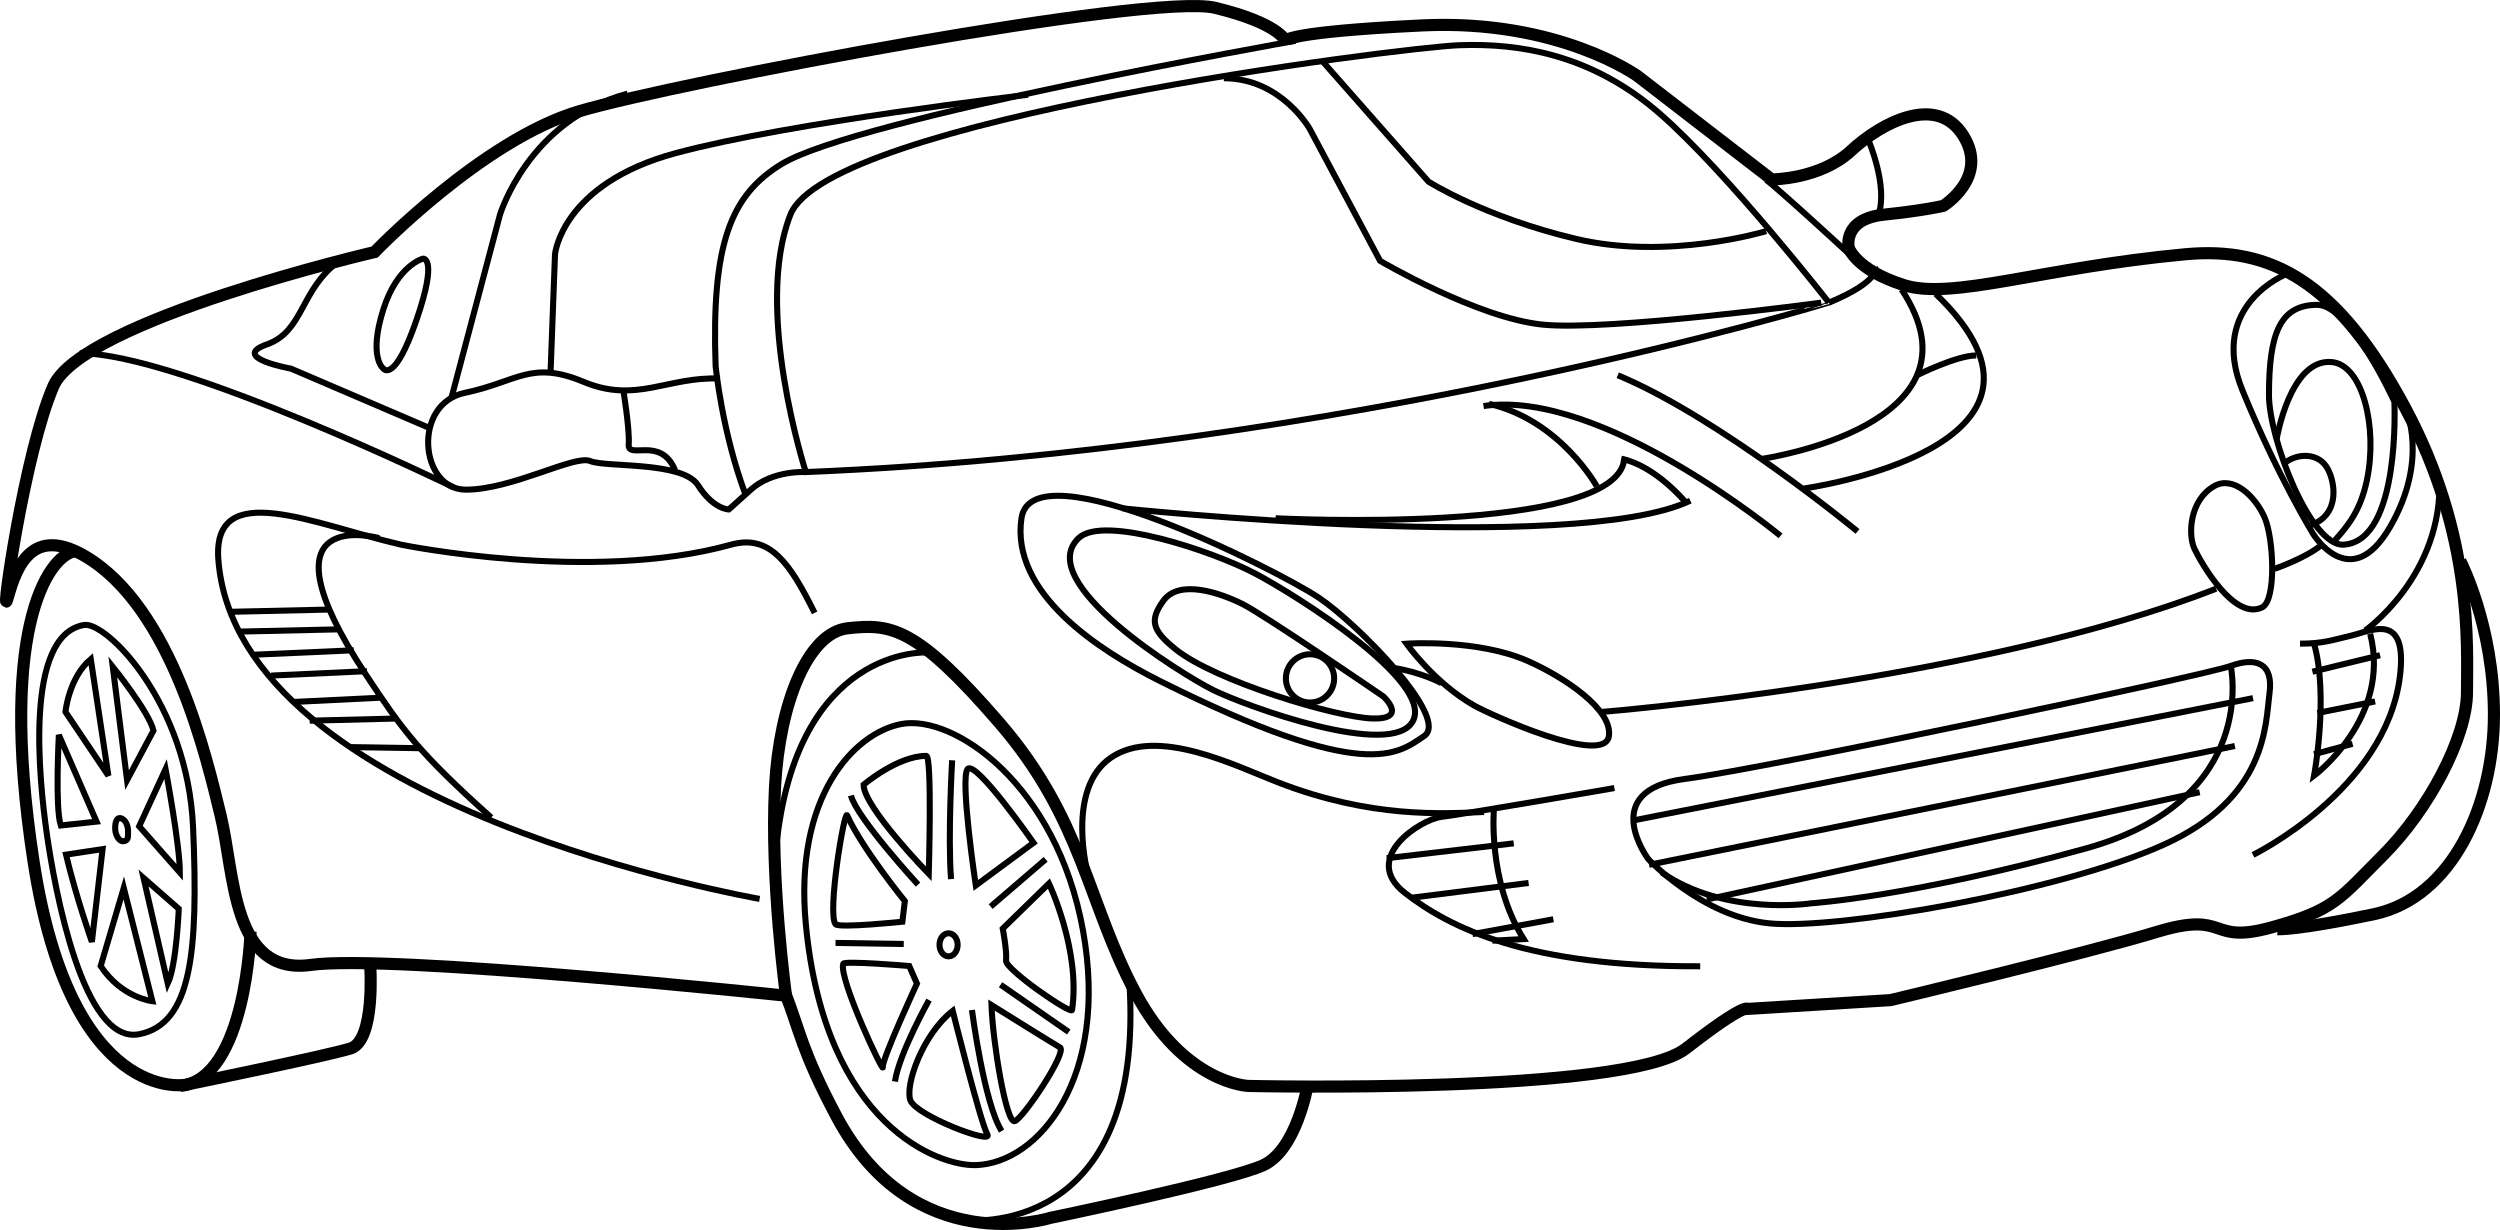 <?xml version="1.0" encoding="utf-8"?>
<!-- Generator: Adobe Illustrator 13.0.0, SVG Export Plug-In . SVG Version: 6.00 Build 14948)  -->
<!DOCTYPE svg PUBLIC "-//W3C//DTD SVG 1.1//EN" "http://www.w3.org/Graphics/SVG/1.1/DTD/svg11.dtd">
<svg version="1.1" id="elise" xmlns="http://www.w3.org/2000/svg" xmlns:xlink="http://www.w3.org/1999/xlink" x="0px" y="0px"
	 width="412.359px" height="202.882px" viewBox="0 0 412.359 202.882" enable-background="new 0 0 412.359 202.882"
	 xml:space="preserve">
<path fill="none" stroke="#000000" stroke-width="2" d="M212.031,6.733c0,0-1.089-2.903-11.613-5.443
	c-10.525-2.54-88.913,12.338-104.88,17.056c-15.968,4.718-33.751,23.228-33.751,23.228S13.52,52.822,8.801,63.71
	c-4.718,10.887-8.709,38.832-7.621,35.202c1.147-3.825,3.266-12.702,12.702-7.257c14.586,8.414,20.286,33.789,22.5,42.823
	c2.358,9.618,1.814,26.492,14.879,24.678c13.064-1.813,78.388,5.08,78.388,5.08s-2.624-19.099-1.814-34.476
	c0.727-13.79,5.444-25.404,11.976-26.129c7.086-0.787,11.25-0.363,25.041,15.605c13.791,15.968,14.516,29.758,22.5,44.638
	c7.983,14.88,18.508,15.243,18.508,15.243s62.421,1.451,72.22-6.17c9.798-7.622,10.161-6.532,10.161-6.532l23.59-1.452
	c0,0,31.935-7.621,43.911-11.25c11.977-3.629,8.348,2.177,18.871-0.727c10.524-2.903,11.251-4.717,18.509-11.976
	c7.257-7.258,13.791-19.234,13.791-26.855s1.089-25.766-10.161-46.815c-11.25-21.049-22.193-26.705-36.291-25.403
	c-23.589,2.177-38.468,7.623-46.452,5.081c-7.985-2.541-9.074-6.169-9.074-6.169s-1.087-4.718,5.807-5.444
	c6.896-0.727,9.799-1.452,9.799-1.452s7.621-4.718,3.267-11.613c-4.355-6.895-13.428-2.179-18.509,2.54
	c-5.081,4.719-13.065,4.719-13.065,4.719L270.097,12.54c0,0-13.064-9.436-35.564-8.347C212.031,5.281,212.031,6.733,212.031,6.733z"
	/>
<path fill="none" stroke="#000000" d="M231.991,106.17c0,0,11.704-0.817,20.005,2.858c6.093,2.697,14.018,8.029,13.383,12.384
	c-0.733,5.028-19.667-3.602-22.138-4.99C236.618,112.703,231.991,106.17,231.991,106.17z"/>
<path fill="none" stroke="#000000" d="M365.225,80.176c3.188-1.806,6.805,1.77,8.302,5.172c1.496,3.402,1.996,13.655-0.409,14.834
	c-4.599,2.256-10.07-7.349-11.159-9.663C360.87,88.206,361.143,82.49,365.225,80.176z"/>
<path fill="none" stroke="#000000" d="M271.866,141.69c0,0-8.438-11.295,5.988-13.201c14.425-1.905,86.01-17.148,90.092-18.645
	c4.083-1.497,7.076-0.544,6.396,4.491c-0.68,5.035-0.271,17.284-17.555,25.041c-17.284,7.757-53.756,14.018-64.916,12.928
	C280.712,151.216,271.866,141.69,271.866,141.69z"/>
<path fill="none" stroke="#000000" d="M266.286,129.986c0,0-25.177,4.355-28.579,4.763c-3.403,0.408-13.336,6.805-5.988,12.521
	c7.349,5.716,20.141,12.249,48.72,12.112"/>
<path fill="none" stroke="#000000" d="M371.621,141.009c0,0,21.887-10.699,24.224-29.396c1.361-10.887-4.808-7.53-7.894-6.805
	c-3.204,0.753-4.763,1.361-8.573,1.361"/>
<path fill="none" stroke="#000000" d="M177.918,88.75c4.088-3.894,22.136,2.176,29.032,5.806c6.896,3.63,29.396,17.783,26.13,24.316
	c-3.267,6.532-27.943-2.542-33.025-5.082C194.975,111.251,170.297,96.009,177.918,88.75z"/>
<path fill="none" stroke="#000000" d="M374.252,65.161c0-10.169,1.815-14.879,7.983-14.879c5.455,0,12.703,15.967,12.703,15.967
	s1.095,22.961-8.347,23.589C381.147,90.202,374.252,72.418,374.252,65.161z"/>
<path fill="none" stroke="#000000" d="M306.389,87.662c0,0-22.865-18.872-39.558-25.767"/>
<path fill="none" stroke="#000000" d="M293.687,88.388c0,0-29.396-24.316-48.993-21.413"/>
<path fill="none" stroke="#000000" d="M185.176,83.851c0,0,74.759,7.802,93.631-1.271"/>
<path fill="none" stroke="#000000" d="M313.646,47.741c14.877,22.5-23.045,27.945-23.045,27.945"/>
<path fill="none" stroke="#000000" d="M297.497,80.585c0,0,48.267-6.713,21.774-32.117"/>
<path fill="none" stroke="#000000" d="M210.398,85.484c0,0,56.432,2.904,57.521-9.798"/>
<path fill="none" stroke="#000000" d="M316.187,61.895c0,0,6.532-3.267,9.798-3.267"/>
<path fill="none" stroke="#000000" d="M125.296,148.268c0,0-86.039-14.878-89.276-55.889c-1.088-13.79,15.969-5.806,30.123-2.541
	c0,0,31.285,6.433,54.436,0c6.533-1.814,9.8,3.265,13.791,11.25"/>
<path fill="none" stroke="#000000" d="M62.513,88.75c0,0-20.848-5.792-2.177,22.501c5.987,9.072,8.708,12.883,20.686,23.588"/>
<path fill="none" stroke="#000000" d="M132.917,77.863c0,0-8.71-26.855-2.54-42.46c6.169-15.605,100.525-27.582,110.324-27.945
	c9.799-0.362,21.775,1.453,33.025,11.251c11.25,9.799,27.943,31.21,27.943,31.21S222.192,74.234,132.917,77.863z"/>
<path fill="none" stroke="#000000" d="M74.852,80.403c0,0-45.364-22.137-61.695-22.137"/>
<path fill="none" stroke="#000000" d="M118.763,62.44c-8.709-0.362-13.79,4.173-22.5,0.543c-8.71-3.63-10.888,0-19.597,1.815
	c-8.71,1.815-7.441,15.968,0.181,15.968c7.621,0,17.964-5.807,20.505-4.719c2.541,1.089,15.242,0,17.782,3.993
	c2.54,3.992,5.082,3.992,5.082,3.992s0,0,3.629-3.266c3.628-3.266,9.072-2.904,9.072-2.904"/>
<path fill="none" stroke="#000000" d="M213.665,6.733c0,0-72.339,12.774-84.739,20.323c-8.347,5.081-11.613,13.064-10.887,33.388
	c0,0,1.089,10.889,4.899,21.05"/>
<path fill="none" stroke="#000000" d="M309.291,44.112c0,0,1.088,2.177-7.621,5.807"/>
<path fill="none" stroke="#000000" d="M63.238,60.806c0,0,1.813,2.541,5.443-7.983s1.089-10.161,1.089-10.161
	s-4.22,1.075-6.532,8.346C60.698,58.992,63.238,60.806,63.238,60.806z"/>
<path fill="none" stroke="#000000" d="M74.489,65.524l7.983-30.122c0,0,4.718-15.605,21.048-19.96"/>
<path fill="none" stroke="#000000" d="M90.82,61.169l0.725-19.234c0,0,1.09-11.612,19.96-16.693
	c18.872-5.082,58.066-9.618,58.066-9.618"/>
<path fill="none" stroke="#000000" d="M291.326,38.125c0,0-16.148,4.9-31.391,1.271c-15.242-3.63-24.315-9.437-24.315-9.437
	L218.2,10.18"/>
<path fill="none" stroke="#000000" d="M168.482,85.484c-1.815,12.339,12.702,21.775,22.863,26.856
	c33.982,16.993,39.194,11.976,43.549,9.072c4.355-2.903-10.888-18.508-17.419-22.863C210.942,94.194,170.252,73.447,168.482,85.484z
	"/>
<path fill="none" stroke="#000000" d="M300.399,49.919c0,0-35.02,4.718-45.908,3.629c-10.887-1.088-26.855-10.525-26.855-10.525
	l-11.613-21.774c0,0-4.717-8.347-14.153-8.347"/>
<path fill="none" stroke="#000000" d="M70.859,70.604l-22.863-9.799c0,0-10.16-1.813-3.991-3.991
	c6.168-2.178,5.443-9.074,11.976-13.792"/>
<path fill="none" stroke="#000000" d="M377.156,45.201c0,0-13.065,5.081-7.26,19.235c5.808,14.153,11.614,23.588,11.614,23.588
	s6.169,10.161,12.701-1.089c6.532-11.25,2.541-19.597,2.541-19.597"/>
<path fill="none" stroke="#000000" d="M367.946,109.844c0,0,4.854,22.093-23.816,30.077c-28.669,7.983-45.362,9.072-45.362,9.072
	s-14.154,2.178-24.678-5.08"/>
<path fill="none" stroke="#000000" d="M179.46,144.275c0,0-3.811-14.153,3.811-19.325s20.509,1.373,27.491,4.083
	c15.424,5.988,27.218,5.171,34.022,4.899"/>
<path fill="none" stroke="#000000" stroke-width="2" d="M215.66,179.115c0,0-1.813,10.524-7.257,13.064
	c-5.443,2.54-35.203,8.71-35.203,8.71s-22.512,7.099-35.202-16.694c-5.806-10.887-6.078-14.29-8.527-20.503"/>
<path fill="none" stroke="#000000" d="M152.877,107.622c0,0-21.594-1.18-24.86,32.299"/>
<path fill="none" stroke="#000000" d="M160.951,192.18c-5.896,0.182-24.86-6.252-28.034-39.738
	c-1.996-21.049,7.983-31.574,15.786-33.025c8.568-1.593,25.585,9.889,29.94,34.113C182.998,177.754,171.31,191.861,160.951,192.18z"
	/>
<path fill="none" stroke="#000000" stroke-width="2" d="M61.061,159.155c0,0,0.908,12.52-3.266,13.79s-27.218,5.989-27.218,5.989
	s-18.871,3.447-25.041-36.836c-6.17-40.283,3.266-51.17,7.076-51.17"/>
<path fill="none" stroke="#000000" d="M13.883,103.085c3.599-0.589,17.057,12.703,17.964,33.389
	c0.907,20.686-0.279,32.423-8.892,34.112c-9.254,1.815-13.939-23.956-15.242-33.115C6.479,128.795,3.902,104.719,13.883,103.085z"/>
<path fill="none" stroke="#000000" stroke-width="2" d="M405.825,92.561c0,0,5.534,10.615,5.534,25.313
	c0,14.698-6.805,30.213-19.869,32.935c-13.065,2.722-15.786,2.45-15.786,2.45"/>
<path fill="none" stroke="#000000" d="M159.228,201.253c0,0,29.939,3.447,27.036-39.558"/>
<path fill="none" stroke="#000000" stroke-width="2" d="M41.327,153.666c0,0-0.68,24.225-11.568,25.449"/>
<path fill="none" stroke="#000000" d="M102.796,64.254c0,0,1.088,6.533,0.906,9.074c-0.182,2.54,5.262-1.453,7.621,4.173"/>
<path fill="none" stroke="#000000" d="M308.203,23.154c0,0,3.266,7.621,1.632,12.249"/>
<path fill="none" stroke="#000000" d="M306.841,43.568c0,0-13.88-12.793-15.515-13.881"/>
<path fill="none" stroke="#000000" d="M263.384,80.222c0,0-5.99-10.887-17.784-13.609"/>
<path fill="none" stroke="#000000" d="M278.024,82.831c0,0-4.911-5.977-10.616-7.179"/>
<line fill="none" stroke="#000000" x1="69.226" y1="123.409" x2="57.794" y2="123.227"/>
<line fill="none" stroke="#000000" x1="65.597" y1="118.51" x2="51.08" y2="118.873"/>
<line fill="none" stroke="#000000" x1="63.056" y1="115.062" x2="48.358" y2="115.788"/>
<line fill="none" stroke="#000000" x1="60.517" y1="110.707" x2="44.729" y2="111.433"/>
<line fill="none" stroke="#000000" x1="58.339" y1="107.259" x2="42.008" y2="107.985"/>
<line fill="none" stroke="#000000" x1="55.617" y1="103.812" x2="39.648" y2="104.175"/>
<line fill="none" stroke="#000000" x1="54.166" y1="100.546" x2="38.197" y2="100.908"/>
<path fill="none" stroke="#000000" d="M246.417,133.389c0,0-1.089,11.976,4.9,21.502l-5.172,0.272"/>
<path fill="none" stroke="#000000" d="M381.691,106.17c2.45,8.709,0,21.774,0,21.774s12.793-9.526,9.254-23.408"/>
<line fill="none" stroke="#000000" x1="242.879" y1="154.074" x2="256.215" y2="151.625"/>
<line fill="none" stroke="#000000" x1="232.718" y1="148.086" x2="252.132" y2="145.637"/>
<line fill="none" stroke="#000000" x1="228.725" y1="141.554" x2="249.683" y2="139.104"/>
<line fill="none" stroke="#000000" x1="362.821" y1="130.667" x2="281.529" y2="148.358"/>
<line fill="none" stroke="#000000" x1="272.002" y1="142.643" x2="368.627" y2="123.045"/>
<line fill="none" stroke="#000000" x1="371.621" y1="115.152" x2="269.553" y2="135.293"/>
<line fill="none" stroke="#000000" x1="382.235" y1="117.602" x2="391.763" y2="115.697"/>
<line fill="none" stroke="#000000" x1="381.419" y1="110.797" x2="392.579" y2="108.075"/>
<line fill="none" stroke="#000000" x1="381.691" y1="124.406" x2="388.044" y2="122.683"/>
<circle fill="none" stroke="#000000" cx="216.08" cy="111.897" r="3.981"/>
<path fill="none" stroke="#000000" d="M191.89,99.093c2.639-3.653,9.437-1.271,13.065,0.545
	c3.629,1.814,23.226,15.242,23.226,15.242s4.173,3.81-1.815,3.629c-5.988-0.181-25.979-6.169-32.48-11.432
	C190.075,103.993,189.531,102.36,191.89,99.093z"/>
<path fill="none" stroke="#000000" d="M376.974,76.264c2.232-1.595,5.265-1.437,6.701,0.638c1.436,2.075,2.591,7.937-2.553,9.731"/>
<path fill="none" stroke="#000000" d="M375.522,72.419c0,0,2.195-13.312,9.073-12.702c5.125,0.454,7.637,10.81,5.805,19.507
	c-1.088,5.171-3.265,7.621-5.261,9.889"/>
<path fill="none" stroke="#000000" d="M390.129,103.993c0,0,11.977-8.438,12.249-23.408"/>
<path fill="none" stroke="#000000" d="M264.291,117.421c0,0,62.42-5.081,101.252-20.323"/>
<path fill="none" stroke="#000000" d="M237.797,112.703c0,0-3.266-1.814-7.984-2.54"/>
<path fill="none" stroke="#000000" d="M375.159,93.832c0,0,5.263-1.815,7.803-3.993"/>
<path fill="none" stroke="#000000" d="M160.951,146.044c0,0-2.631-17.555-1.36-19.188c1.271-1.633,10.887,12.158,10.887,12.158
	L160.951,146.044z"/>
<path fill="none" stroke="#000000" d="M165.396,153.167c0,0,0.726,3.809,0.544,5.262c-0.181,1.453,10.769,8.968,10.888,8.166
	c1.452-9.799-3.811-20.867-3.811-20.867L165.396,153.167z"/>
<path fill="none" stroke="#000000" d="M163.537,165.778c0,0,10.025,6.261,11.296,6.987c1.271,0.726-5.987,11.613-7.439,12.158
	C165.941,185.466,163.718,171.584,163.537,165.778z"/>
<path fill="none" stroke="#000000" d="M157.141,166.731c0,0,4.627,18.555,5.716,20.369c1.088,1.813-11.795-3.085-12.702-5.625
	C149.248,178.935,152.242,170.542,157.141,166.731z"/>
<path fill="none" stroke="#000000" d="M139.086,158.973c-0.798,2.392,6.713,18.328,6.532,17.058s5.625-13.792,5.625-13.792
	l-1.269-2.902C149.974,159.337,139.269,158.429,139.086,158.973z"/>
<path fill="none" stroke="#000000" d="M148.839,152.033l0.409-3.402c0,0-7.077-8.71-9.526-14.154
	c-0.447-0.993-3.313,16.206-1.906,17.964C138.36,153.122,148.839,152.033,148.839,152.033z"/>
<path fill="none" stroke="#000000" d="M142.443,129.441c0,0,5.58-4.763,10.342-4.763c0.982,0,0.409,19.461,0.409,19.461
	S142.443,133.116,142.443,129.441z"/>
<ellipse fill="none" stroke="#000000" cx="156.461" cy="155.843" rx="1.497" ry="1.905"/>
<path fill="none" stroke="#000000" d="M157.051,125.405c0,0-0.727,12.521-0.182,19.597"/>
<line fill="none" stroke="#000000" x1="172.475" y1="141.736" x2="163.401" y2="149.539"/>
<line fill="none" stroke="#000000" x1="165.035" y1="162.421" x2="176.285" y2="170.224"/>
<path fill="none" stroke="#000000" d="M160.317,166.595c0,0,1.997,15.425,4.899,19.961"/>
<path fill="none" stroke="#000000" d="M153.24,164.961c0,0-4.9,8.711-5.626,13.428"/>
<line fill="none" stroke="#000000" x1="149.067" y1="155.707" x2="137.816" y2="155.527"/>
<path fill="none" stroke="#000000" d="M151.425,145.909c0,0-10.16-11.069-11.068-14.698"/>
<path fill="none" stroke="#000000" d="M18.6,109.98c0,0,5.988,7.44,6.714,10.525l-4.355,8.166L18.6,109.98z"/>
<path fill="none" stroke="#000000" d="M27.31,126.856c0,0,2.359,12.521,2.359,17.057l-6.714-7.621L27.31,126.856z"/>
<path fill="none" stroke="#000000" d="M23.681,144.82l5.806,5.082c0,0-0.362,9.254-1.813,12.338L23.681,144.82z"/>
<path fill="none" stroke="#000000" d="M15.924,135.521l-6.215-14.29c0,0-0.646,12.04,0.317,14.925L15.924,135.521z"/>
<path fill="none" stroke="#000000" d="M10.798,117.421c0,0,0.544-5.625,4.173-8.709l2.904,19.233L10.798,117.421z"/>
<path fill="none" stroke="#000000" d="M10.889,140.965l6.032-0.908l-1.768,15.288C15.153,155.345,12.522,147.861,10.889,140.965z"/>
<path fill="none" stroke="#000000" d="M16.604,159.337l3.811-12.884l4.717,18.69C25.132,165.143,20.052,164.6,16.604,159.337z"/>
<path fill="none" stroke="#000000" d="M20.097,135.021c0.612,0.272,1.021,1.157,1.021,2.042c0,0.925,0.068,1.429-0.476,1.633
	c-0.956,0.358-1.567-0.914-1.633-1.837C18.94,135.906,19.148,134.599,20.097,135.021z"/>
</svg>
